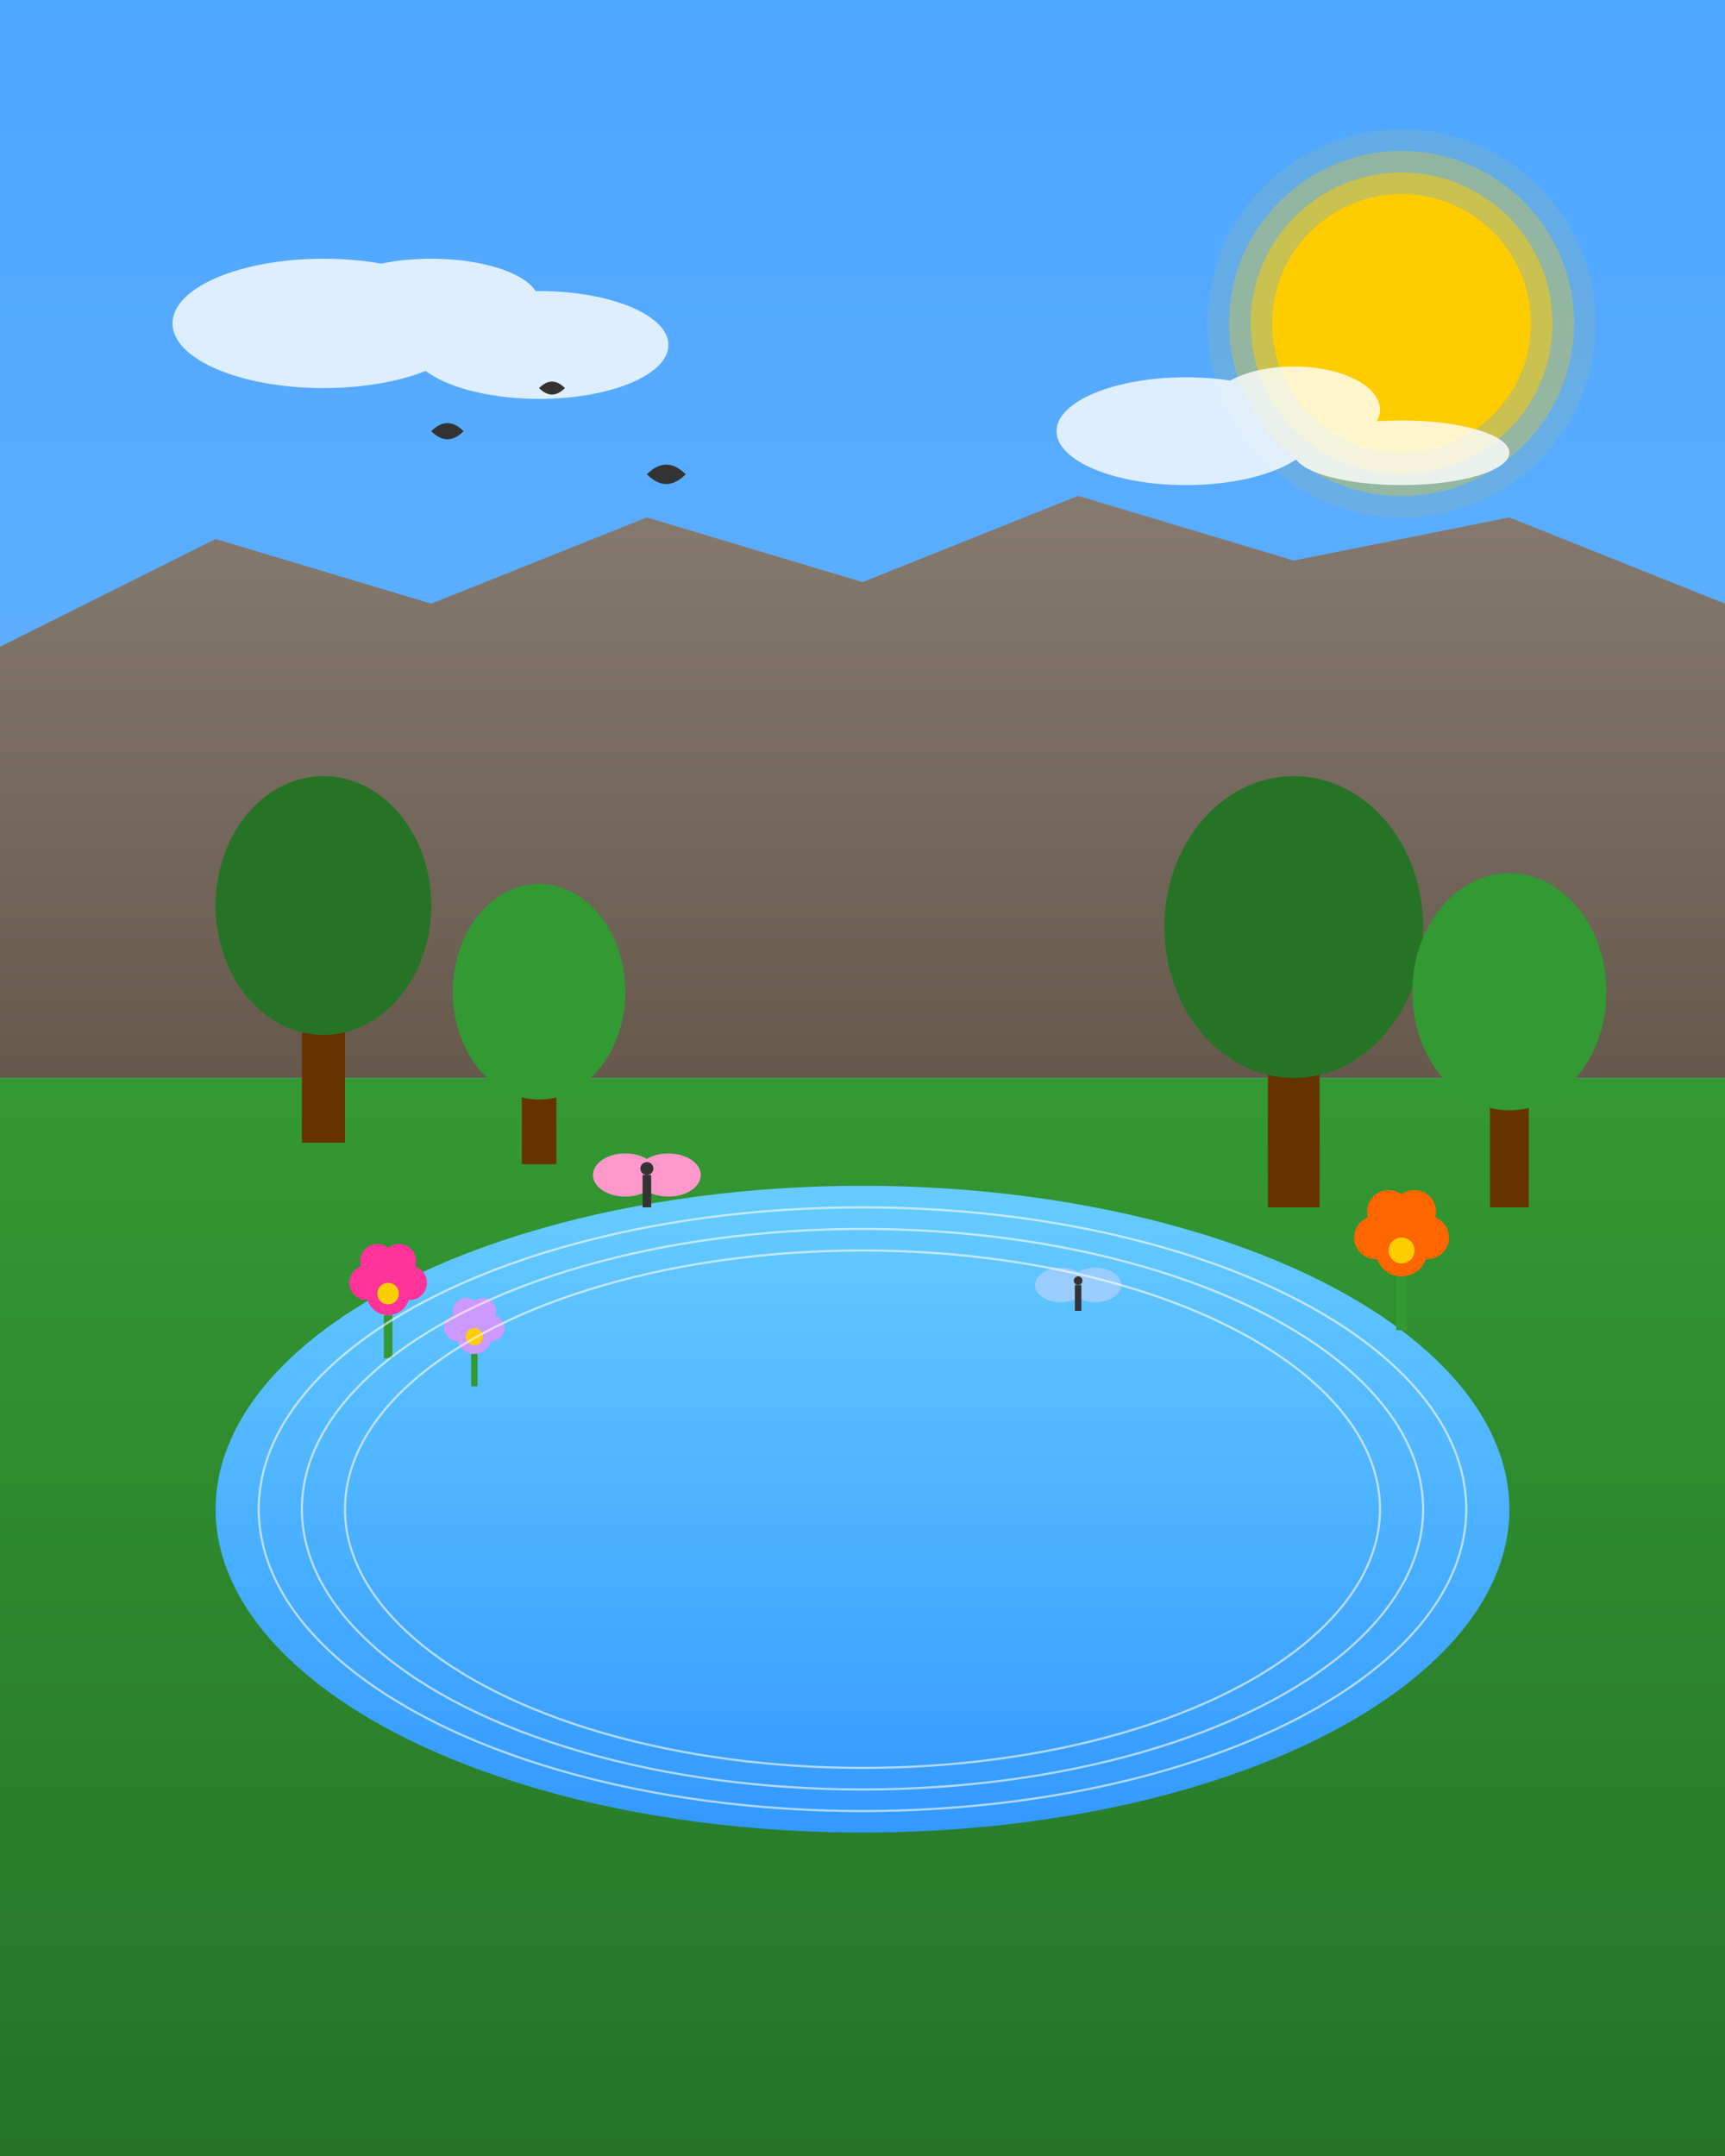 <svg width="800" height="1000" xmlns="http://www.w3.org/2000/svg">
  <rect width="100%" height="100%" fill="#808080" stroke="none"/>
  <!-- 自然之美 -->
  <defs>
    <linearGradient id="sky" x1="0%" y1="0%" x2="0%" y2="100%">
      <stop offset="0%" stop-color="#4da6ff" />
      <stop offset="100%" stop-color="#80bfff" />
    </linearGradient>
    <linearGradient id="grass" x1="0%" y1="0%" x2="0%" y2="100%">
      <stop offset="0%" stop-color="#339933" />
      <stop offset="100%" stop-color="#267326" />
    </linearGradient>
    <linearGradient id="mountain" x1="0%" y1="0%" x2="0%" y2="100%">
      <stop offset="0%" stop-color="#996633" />
      <stop offset="100%" stop-color="#663300" />
    </linearGradient>
    <linearGradient id="water" x1="0%" y1="0%" x2="0%" y2="100%">
      <stop offset="0%" stop-color="#66ccff" />
      <stop offset="100%" stop-color="#3399ff" />
    </linearGradient>
  </defs>
  
  <!-- 背景天空 -->
  <rect width="100%" height="100%" fill="url(#sky)" />
  
  <!-- 远山 -->
  <polygon points="0,300 100,250 200,280 300,240 400,270 500,230 600,260 700,240 800,280 800,500 0,500" fill="url(#mountain)" opacity="0.7" />
  
  <!-- 草地 -->
  <rect x="0" y="500" width="800" height="500" fill="url(#grass)" />
  
  <!-- 湖泊 -->
  <ellipse cx="400" cy="700" rx="300" ry="150" fill="url(#water)" />
  
  <!-- 太阳 -->
  <circle cx="650" cy="150" r="60" fill="#ffcc00" />
  <circle cx="650" cy="150" r="70" fill="#ffcc00" opacity="0.5" />
  <circle cx="650" cy="150" r="80" fill="#ffcc00" opacity="0.3" />
  <circle cx="650" cy="150" r="90" fill="#ffcc00" opacity="0.1" />
  
  <!-- 云朵 -->
  <g fill="#ffffff" opacity="0.8">
    <ellipse cx="150" cy="150" rx="70" ry="30" />
    <ellipse cx="200" cy="140" rx="50" ry="20" />
    <ellipse cx="250" cy="160" rx="60" ry="25" />
    
    <ellipse cx="550" cy="200" rx="60" ry="25" />
    <ellipse cx="600" cy="190" rx="40" ry="20" />
    <ellipse cx="650" cy="210" rx="50" ry="15" />
  </g>
  
  <!-- 树木 -->
  <g transform="translate(150, 450)">
    <rect x="-10" y="0" width="20" height="80" fill="#663300" />
    <ellipse cx="0" cy="-30" rx="50" ry="60" fill="#267326" />
  </g>
  
  <g transform="translate(250, 480)">
    <rect x="-8" y="0" width="16" height="60" fill="#663300" />
    <ellipse cx="0" cy="-20" rx="40" ry="50" fill="#339933" />
  </g>
  
  <g transform="translate(600, 470)">
    <rect x="-12" y="0" width="24" height="90" fill="#663300" />
    <ellipse cx="0" cy="-40" rx="60" ry="70" fill="#267326" />
  </g>
  
  <g transform="translate(700, 490)">
    <rect x="-9" y="0" width="18" height="70" fill="#663300" />
    <ellipse cx="0" cy="-30" rx="45" ry="55" fill="#339933" />
  </g>
  
  <!-- 花朵 -->
  <g transform="translate(180, 600)">
    <circle cx="0" cy="0" r="10" fill="#ff3399" />
    <circle cx="10" cy="-5" r="8" fill="#ff3399" />
    <circle cx="5" cy="-15" r="8" fill="#ff3399" />
    <circle cx="-5" cy="-15" r="8" fill="#ff3399" />
    <circle cx="-10" cy="-5" r="8" fill="#ff3399" />
    <circle cx="0" cy="0" r="5" fill="#ffcc00" />
    <rect x="-2" y="10" width="4" height="20" fill="#339933" />
  </g>
  
  <g transform="translate(220, 620)">
    <circle cx="0" cy="0" r="8" fill="#cc99ff" />
    <circle cx="8" cy="-4" r="6" fill="#cc99ff" />
    <circle cx="4" cy="-12" r="6" fill="#cc99ff" />
    <circle cx="-4" cy="-12" r="6" fill="#cc99ff" />
    <circle cx="-8" cy="-4" r="6" fill="#cc99ff" />
    <circle cx="0" cy="0" r="4" fill="#ffcc00" />
    <rect x="-1.5" y="8" width="3" height="15" fill="#339933" />
  </g>
  
  <g transform="translate(650, 580)">
    <circle cx="0" cy="0" r="12" fill="#ff6600" />
    <circle cx="12" cy="-6" r="10" fill="#ff6600" />
    <circle cx="6" cy="-18" r="10" fill="#ff6600" />
    <circle cx="-6" cy="-18" r="10" fill="#ff6600" />
    <circle cx="-12" cy="-6" r="10" fill="#ff6600" />
    <circle cx="0" cy="0" r="6" fill="#ffcc00" />
    <rect x="-2.5" y="12" width="5" height="25" fill="#339933" />
  </g>
  
  <!-- 蝴蝶 -->
  <g transform="translate(300, 550)">
    <ellipse cx="-10" cy="-5" rx="15" ry="10" fill="#ff99cc" />
    <ellipse cx="10" cy="-5" rx="15" ry="10" fill="#ff99cc" />
    <rect x="-2" y="-5" width="4" height="15" fill="#333333" />
    <circle cx="0" cy="-8" r="3" fill="#333333" />
  </g>
  
  <g transform="translate(500, 600)">
    <ellipse cx="-8" cy="-4" rx="12" ry="8" fill="#99ccff" />
    <ellipse cx="8" cy="-4" rx="12" ry="8" fill="#99ccff" />
    <rect x="-1.5" y="-4" width="3" height="12" fill="#333333" />
    <circle cx="0" cy="-6" r="2" fill="#333333" />
  </g>
  
  <!-- 湖面反射 -->
  <g opacity="0.6">
    <ellipse cx="400" cy="700" rx="280" ry="140" fill="none" stroke="#ffffff" stroke-width="1" />
    <ellipse cx="400" cy="700" rx="260" ry="130" fill="none" stroke="#ffffff" stroke-width="1" />
    <ellipse cx="400" cy="700" rx="240" ry="120" fill="none" stroke="#ffffff" stroke-width="1" />
  </g>
  
  <!-- 鸟 -->
  <g transform="translate(200, 200)">
    <path d="M0,0 C5,-5 10,-5 15,0 C10,5 5,5 0,0 Z" fill="#333333" />
  </g>
  
  <g transform="translate(250, 180)">
    <path d="M0,0 C4,-4 8,-4 12,0 C8,4 4,4 0,0 Z" fill="#333333" />
  </g>
  
  <g transform="translate(300, 220)">
    <path d="M0,0 C6,-6 12,-6 18,0 C12,6 6,6 0,0 Z" fill="#333333" />
  </g>
</svg>